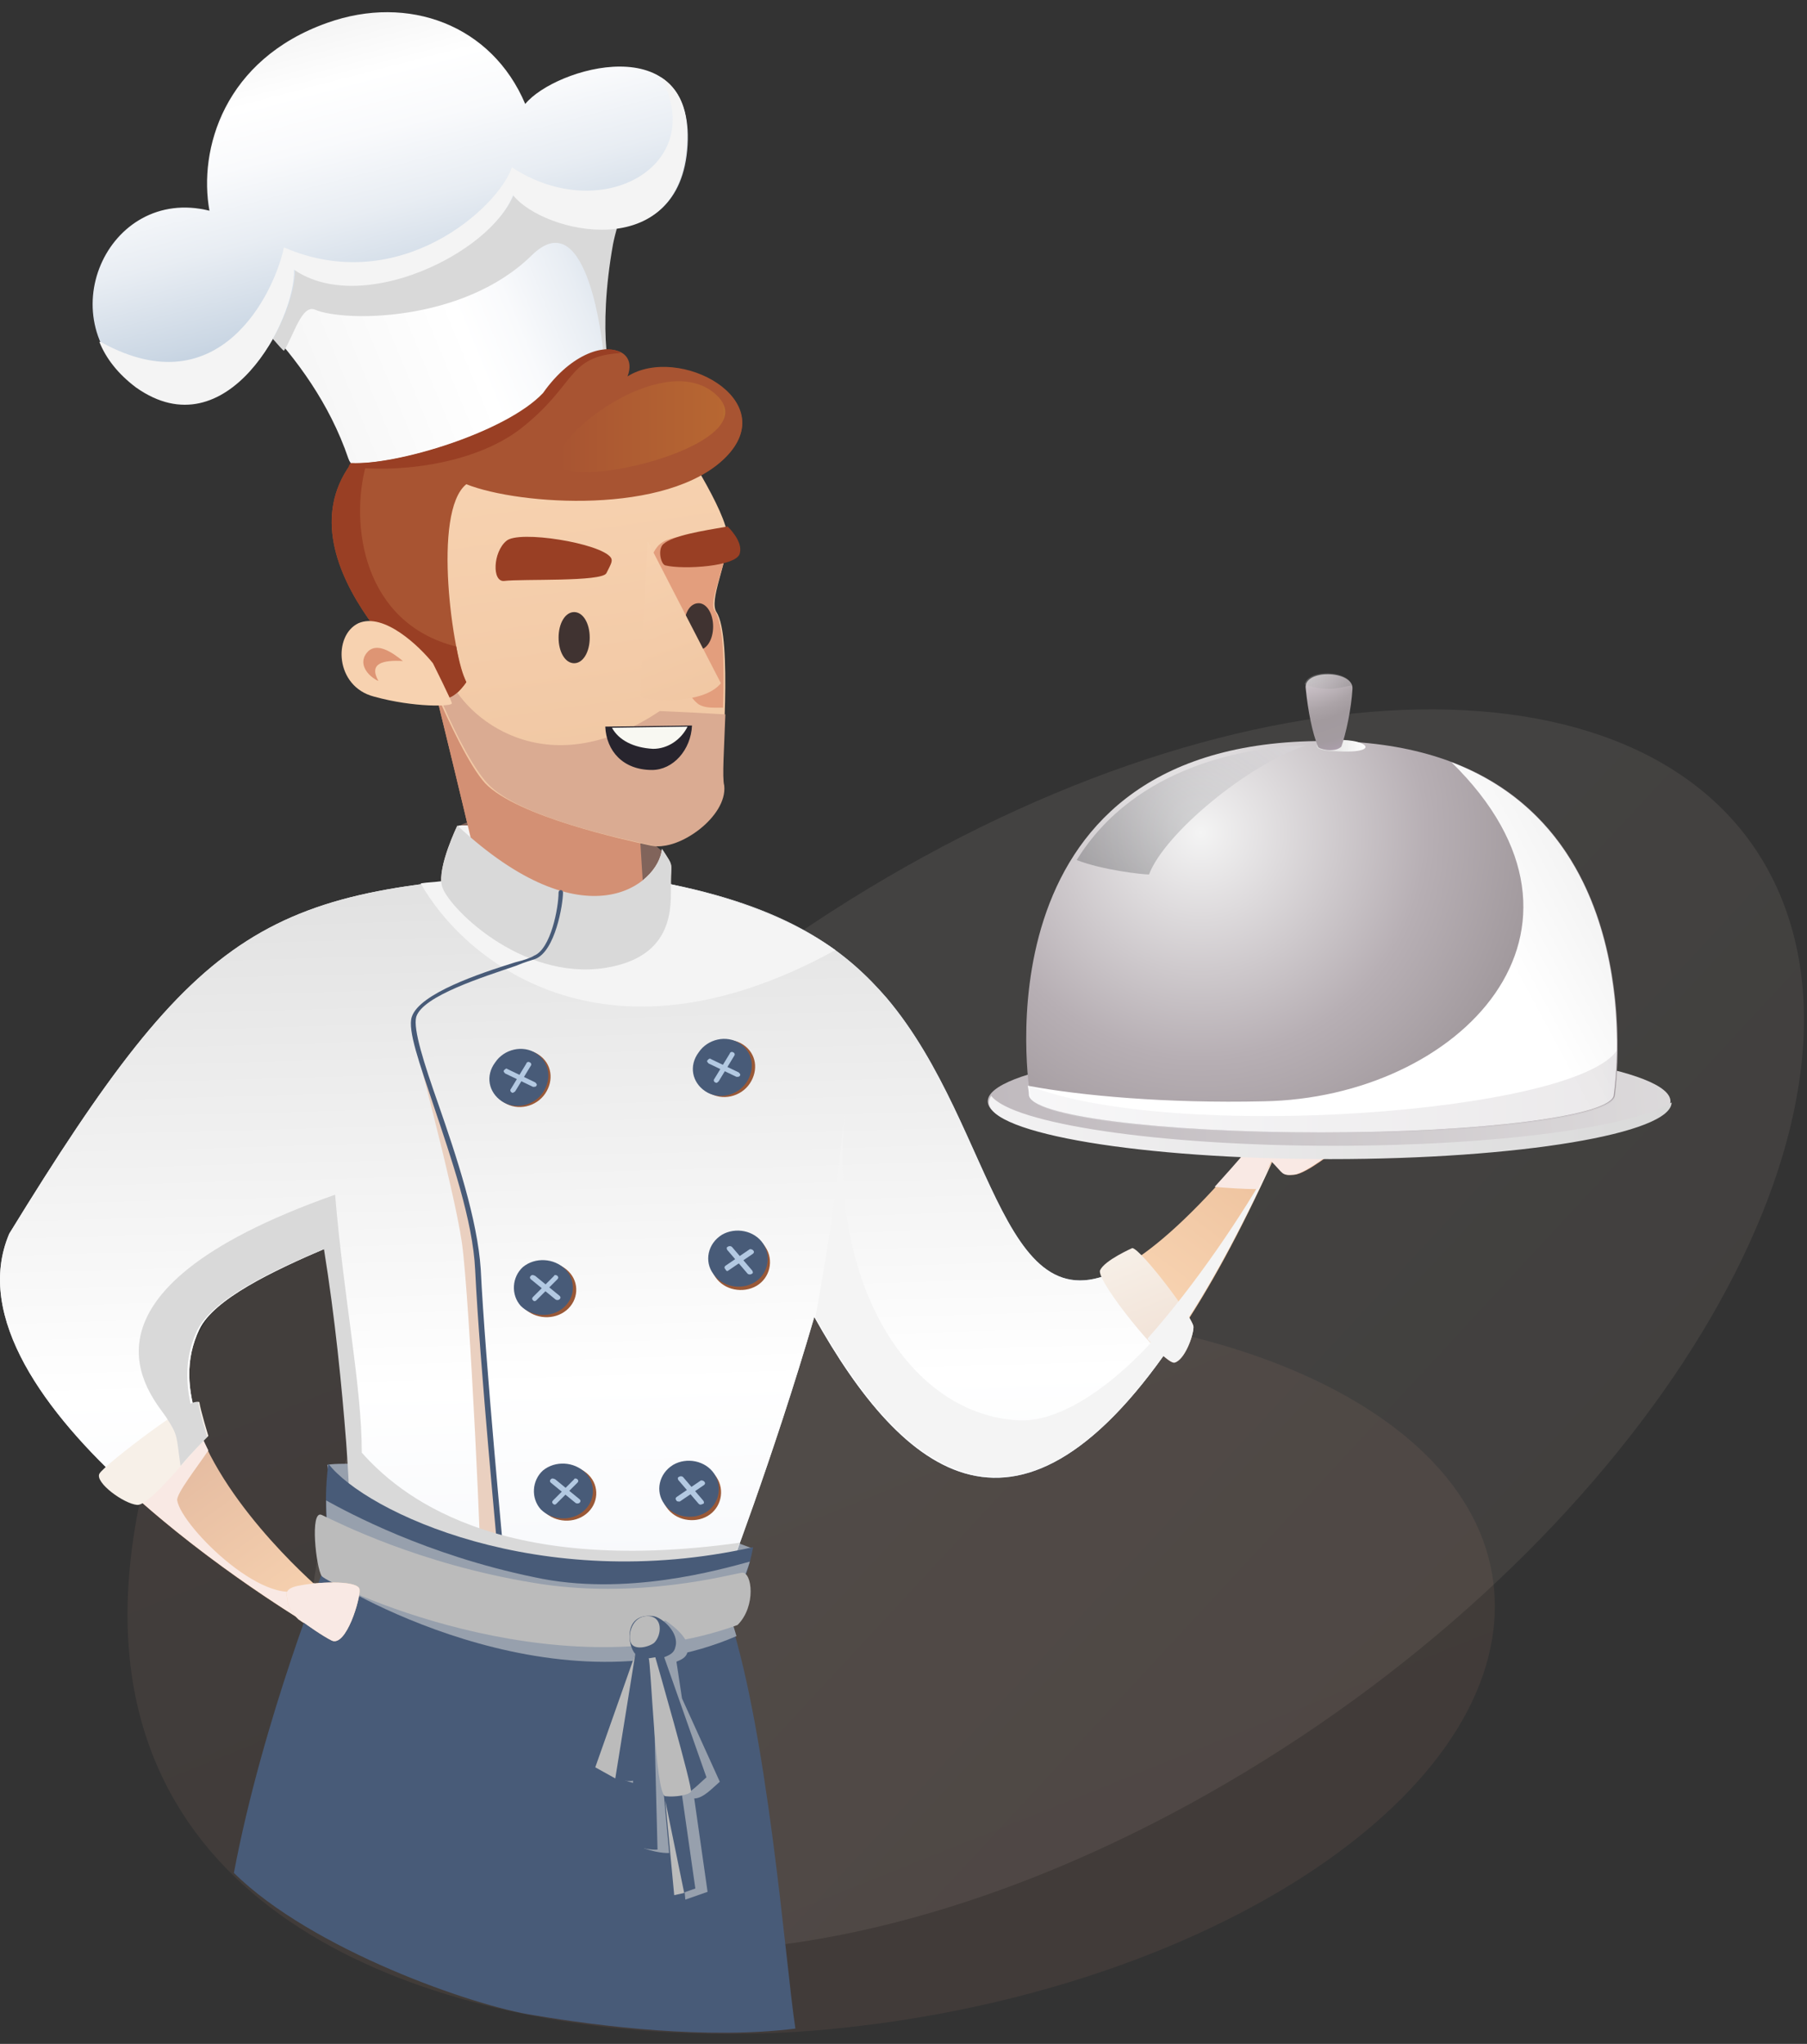 <svg width="122" height="138" viewBox="0 0 122 138" fill="none" xmlns="http://www.w3.org/2000/svg">
  <rect x="0" y="0" width="122" height="138" fill="#333333" stroke="none"/>
  <path opacity="0.08"
    d="M10.085 117.898C7.909 111.893 7.984 104.236 11.362 94.552C14.59 85.243 23.073 77.586 30.655 79.538C34.408 80.514 37.486 83.516 40.714 85.919C45.593 89.522 50.998 89.372 56.704 88.771C81.402 86.444 101.22 95.453 100.92 108.74C100.62 122.102 80.351 134.789 55.653 137.041C40.038 138.467 16.241 134.939 10.085 117.898Z"
    fill="url(#paint0_linear_544_16220)" />
  <path opacity="0.08"
    d="M120.138 60.319C127.194 76.759 111.054 103.334 84.104 119.624C57.154 135.914 29.604 135.764 22.547 119.324C15.491 102.884 31.631 76.309 58.581 60.019C85.531 43.729 113.081 43.879 120.138 60.319Z"
    fill="url(#paint1_linear_544_16220)" />
  <path
    d="M42.817 50.26L43.418 59.869C43.418 59.869 40.791 61.596 40.04 61.446C39.289 61.296 32.458 60.169 32.458 59.644C32.458 59.119 28.779 44.18 28.779 44.18L42.817 50.26Z"
    fill="#DE9574" />
  <path
    d="M22.098 98.906C22.698 98.681 35.085 98.531 50.774 104.536C49.348 106.638 48.672 108.515 48.672 108.515C48.672 108.515 31.932 107.989 31.481 107.989C30.956 107.989 22.848 103.635 22.848 103.335C22.848 103.035 22.098 98.906 22.098 98.906Z"
    fill="#97A0AD" />
  <path
    d="M79.526 90.122C68.866 106.187 60.984 99.656 54.978 88.921C52.2 98.455 48.897 107.013 48.897 107.013L25.326 107.163H23.824C23.824 107.163 23.824 106.337 23.824 104.836C23.749 100.932 23.374 92.675 22.022 84.267C18.344 85.843 14.44 87.72 13.464 89.747C12.489 91.774 12.639 93.876 13.389 96.053C11.888 97.404 10.161 99.131 8.735 100.557C3.105 95.452 -1.775 88.921 0.628 83.291C13.615 62.121 17.969 59.869 37.937 58.968C40.264 58.818 42.667 58.968 45.369 59.719C53.777 61.446 57.38 64.523 59.858 67.376C67.365 76.234 67.59 90.873 76.523 85.168C77.349 86.594 78.475 88.471 79.526 90.122Z"
    fill="url(#paint2_linear_544_16220)" />
  <path
    d="M79.526 90.122C68.866 106.187 60.984 99.656 54.978 88.921C52.2 98.455 48.897 107.013 48.897 107.013L25.326 107.163H23.824C23.824 107.163 23.824 106.337 23.824 104.836C23.749 100.932 23.374 92.675 22.022 84.267C18.344 85.843 14.44 87.72 13.464 89.747C12.489 91.774 12.639 93.876 13.389 96.053C11.888 97.404 10.161 99.131 8.735 100.557C3.105 95.452 -1.775 88.921 0.628 83.291C13.615 62.121 17.969 59.869 37.937 58.968C40.264 58.818 42.667 58.968 45.369 59.719C53.777 61.446 57.38 64.523 59.858 67.376C67.365 76.234 67.59 90.873 76.523 85.168C77.349 86.594 78.475 88.471 79.526 90.122Z"
    fill="url(#paint3_linear_544_16220)" />
  <path
    d="M30.881 55.816C30.881 55.816 38.464 51.837 44.694 57.467C44.619 60.395 44.469 61.971 44.169 62.272C43.868 62.572 37.638 63.773 37.337 63.548C37.037 63.323 30.806 58.443 30.656 58.143C30.656 57.843 30.881 55.816 30.881 55.816Z"
    fill="#81645B" />
  <path
    d="M30.882 55.74C39.515 63.773 44.469 59.719 44.694 57.317C45.52 58.593 45.295 58.142 45.295 59.644C45.295 61.145 45.595 64.599 40.866 65.349C35.161 66.25 30.131 61.145 29.831 59.794C29.53 58.518 30.882 55.74 30.882 55.74Z"
    fill="#F2E1D5" />
  <path
    d="M45.295 59.719C45.295 58.218 44.094 62.121 43.268 60.845C37.037 55.215 30.957 55.74 30.957 55.74C30.957 55.74 29.831 58.068 29.831 59.494C29.305 59.569 28.855 59.569 28.404 59.644C31.182 64.599 40.566 72.856 56.405 64.148C53.928 62.422 50.55 60.845 45.295 59.719Z"
    fill="#F4F4F4" />
  <path
    d="M42.817 50.26L43.418 59.869C43.418 59.869 40.791 61.596 40.04 61.446C39.289 61.296 32.458 60.169 32.458 59.644C32.458 59.119 28.779 44.18 28.779 44.18L42.817 50.26Z"
    fill="#D39074" />
  <path
    d="M30.882 55.74C39.515 63.773 44.469 59.719 44.694 57.317C45.52 58.593 45.295 58.142 45.295 59.644C45.295 61.145 45.595 64.599 40.866 65.349C35.161 66.25 30.131 61.145 29.831 59.794C29.53 58.518 30.882 55.74 30.882 55.74Z"
    fill="#D9D9D9" />
  <path
    d="M85.907 78.412C86.733 79.237 86.583 79.388 87.409 79.313C88.235 79.237 90.261 77.586 90.261 77.586L84.256 77.661L85.907 78.412Z"
    fill="#F5C0A2" />
  <path
    d="M31.481 46.056C31.481 46.056 30.505 47.558 29.754 47.032C29.754 47.032 18.719 38.174 23.674 31.343C23.974 31.343 24.349 31.343 24.725 31.343C24.8 34.796 26.376 38.474 30.505 41.702C30.805 43.654 31.181 45.381 31.481 46.056Z"
    fill="#A85432" />
  <path
    d="M20.897 109.715C20.897 109.715 14.366 105.887 8.586 100.557C10.012 99.131 11.814 97.404 13.24 96.053C15.267 101.983 21.798 107.463 21.798 107.463C21.798 107.463 21.948 108.815 20.897 109.715Z"
    fill="url(#paint4_linear_544_16220)" />
  <path
    d="M85.906 78.412C83.729 83.216 81.627 87.045 79.6 90.048C78.549 88.396 77.348 86.594 76.447 85.168C78.549 83.817 81.026 81.49 84.254 77.661L85.906 78.412Z"
    fill="url(#paint5_linear_544_16220)" />
  <path
    d="M76.449 84.267C77.049 84.342 80.578 88.996 80.578 89.597C80.578 90.197 79.977 91.849 79.301 91.999C78.626 92.224 73.971 86.444 74.272 85.768C74.572 85.092 76.449 84.267 76.449 84.267Z"
    fill="url(#paint6_linear_544_16220)" />
  <path
    d="M47.845 73.757C48.746 74.358 50.022 74.058 50.623 73.157C51.223 72.256 51.073 71.13 50.172 70.529C49.272 69.929 47.995 70.229 47.395 71.13C46.719 72.031 46.944 73.232 47.845 73.757Z"
    fill="#995837" />
  <path
    d="M47.621 73.682C48.521 74.283 49.798 73.982 50.398 73.082C50.999 72.181 50.849 71.055 49.948 70.454C49.047 69.853 47.771 70.154 47.17 71.055C46.495 71.956 46.72 73.082 47.621 73.682Z"
    fill="#485B78" />
  <path
    d="M49.723 72.706L47.846 71.805C47.771 71.73 47.696 71.655 47.771 71.58C47.846 71.505 47.922 71.43 47.996 71.505L49.873 72.406C49.948 72.481 50.023 72.556 49.948 72.631C49.948 72.706 49.798 72.706 49.723 72.706Z"
    fill="#B3C9E2" />
  <path
    d="M48.523 73.006L49.574 71.28C49.649 71.205 49.574 71.055 49.499 71.055C49.424 70.98 49.273 71.055 49.273 71.13L48.222 72.856C48.147 72.931 48.222 73.081 48.298 73.081C48.373 73.156 48.448 73.081 48.523 73.006Z"
    fill="#B3C9E2" />
  <path
    d="M34.035 74.433C34.936 75.034 36.212 74.733 36.813 73.832C37.413 72.932 37.263 71.806 36.362 71.205C35.462 70.605 34.185 70.905 33.585 71.806C32.984 72.706 33.135 73.907 34.035 74.433Z"
    fill="#995837" />
  <path
    d="M33.884 74.358C34.785 74.958 36.061 74.658 36.662 73.757C37.262 72.856 37.112 71.73 36.211 71.13C35.311 70.529 34.034 70.829 33.434 71.73C32.758 72.631 32.983 73.757 33.884 74.358Z"
    fill="#485B78" />
  <path
    d="M35.987 73.382L34.11 72.481C34.035 72.406 33.96 72.331 34.035 72.256C34.11 72.18 34.185 72.105 34.26 72.18L36.137 73.081C36.212 73.156 36.287 73.231 36.212 73.307C36.212 73.382 36.062 73.382 35.987 73.382Z"
    fill="#B3C9E2" />
  <path
    d="M34.786 73.682L35.837 71.956C35.913 71.88 35.837 71.73 35.762 71.73C35.687 71.655 35.537 71.73 35.537 71.805L34.486 73.532C34.411 73.607 34.486 73.757 34.561 73.757C34.561 73.832 34.711 73.757 34.786 73.682Z"
    fill="#B3C9E2" />
  <path
    d="M48.296 86.219C48.897 87.12 50.173 87.345 51.074 86.82C51.974 86.294 52.275 85.093 51.674 84.192C51.074 83.291 49.797 83.066 48.897 83.592C47.921 84.192 47.696 85.318 48.296 86.219Z"
    fill="#995837" />
  <path
    d="M48.146 85.993C48.746 86.894 50.023 87.12 50.923 86.594C51.824 86.069 52.124 84.868 51.524 83.967C50.923 83.066 49.647 82.841 48.746 83.366C47.77 83.967 47.545 85.168 48.146 85.993Z"
    fill="#485B78" />
  <path
    d="M50.472 85.994L49.121 84.417C49.046 84.342 49.046 84.192 49.121 84.192C49.196 84.117 49.346 84.117 49.421 84.192L50.772 85.769C50.847 85.844 50.847 85.994 50.772 85.994C50.697 86.069 50.547 86.069 50.472 85.994Z"
    fill="#B3C9E2" />
  <path
    d="M49.196 85.768L50.847 84.642C50.922 84.567 50.922 84.492 50.847 84.417C50.772 84.342 50.697 84.342 50.622 84.342L48.97 85.468C48.895 85.543 48.895 85.618 48.97 85.693C49.045 85.843 49.12 85.843 49.196 85.768Z"
    fill="#B3C9E2" />
  <path
    d="M35.384 88.321C36.135 89.072 37.411 89.147 38.237 88.471C39.063 87.796 39.138 86.594 38.387 85.844C37.636 85.093 36.36 85.018 35.535 85.694C34.709 86.369 34.634 87.57 35.384 88.321Z"
    fill="#995837" />
  <path
    d="M35.158 88.171C35.909 88.921 37.185 88.996 38.011 88.321C38.837 87.645 38.912 86.444 38.161 85.693C37.41 84.943 36.134 84.868 35.309 85.543C34.558 86.219 34.483 87.42 35.158 88.171Z"
    fill="#485B78" />
  <path
    d="M37.485 87.721L35.834 86.369C35.759 86.294 35.759 86.219 35.834 86.144C35.909 86.069 35.984 86.069 36.134 86.144L37.785 87.495C37.861 87.57 37.861 87.646 37.785 87.721C37.71 87.796 37.56 87.796 37.485 87.721Z"
    fill="#B3C9E2" />
  <path
    d="M36.209 87.796L37.636 86.369C37.711 86.294 37.711 86.219 37.636 86.144C37.56 86.069 37.41 86.069 37.41 86.144L35.984 87.57C35.909 87.646 35.909 87.721 35.984 87.796C36.059 87.871 36.134 87.871 36.209 87.796Z"
    fill="#B3C9E2" />
  <path
    d="M44.993 101.758C45.594 102.659 46.87 102.884 47.771 102.359C48.672 101.833 48.972 100.632 48.371 99.731C47.771 98.831 46.495 98.605 45.594 99.131C44.618 99.731 44.393 100.932 44.993 101.758Z"
    fill="#995837" />
  <path
    d="M44.843 101.533C45.444 102.433 46.72 102.659 47.621 102.133C48.521 101.608 48.822 100.407 48.221 99.506C47.621 98.605 46.344 98.38 45.444 98.905C44.468 99.506 44.242 100.707 44.843 101.533Z"
    fill="#485B78" />
  <path
    d="M47.171 101.533L45.82 99.956C45.745 99.881 45.745 99.731 45.82 99.731C45.895 99.656 46.045 99.656 46.12 99.731L47.471 101.308C47.547 101.383 47.547 101.533 47.471 101.533C47.321 101.608 47.246 101.608 47.171 101.533Z"
    fill="#B3C9E2" />
  <path
    d="M45.895 101.382L47.546 100.256C47.621 100.181 47.621 100.106 47.546 100.031C47.471 99.956 47.396 99.956 47.321 99.956L45.67 101.082C45.594 101.157 45.594 101.232 45.67 101.307C45.67 101.382 45.82 101.382 45.895 101.382Z"
    fill="#B3C9E2" />
  <path
    d="M36.736 102.058C37.487 102.809 38.763 102.884 39.589 102.208C40.414 101.533 40.489 100.332 39.739 99.581C38.988 98.83 37.712 98.755 36.886 99.431C36.06 100.107 35.985 101.308 36.736 102.058Z"
    fill="#995837" />
  <path
    d="M36.51 101.908C37.261 102.659 38.537 102.734 39.363 102.058C40.188 101.382 40.264 100.181 39.513 99.431C38.762 98.68 37.486 98.605 36.66 99.281C35.909 99.956 35.834 101.157 36.51 101.908Z"
    fill="#485B78" />
  <path
    d="M38.837 101.457L37.185 100.106C37.11 100.031 37.11 99.956 37.185 99.88C37.26 99.805 37.335 99.805 37.486 99.88L39.137 101.232C39.212 101.307 39.212 101.382 39.137 101.457C39.062 101.532 38.912 101.532 38.837 101.457Z"
    fill="#B3C9E2" />
  <path
    d="M37.561 101.532L38.987 100.106C39.062 100.031 39.062 99.956 38.987 99.88C38.912 99.805 38.762 99.805 38.762 99.88L37.336 101.307C37.261 101.382 37.261 101.457 37.336 101.532C37.411 101.607 37.486 101.607 37.561 101.532Z"
    fill="#B3C9E2" />
  <path
    d="M23.523 30.967C22.247 27.214 19.995 24.211 17.818 21.884C15.716 19.556 30.055 5.293 41.765 14.677C40.039 21.283 41.09 26.313 41.09 26.313C41.09 26.313 24.649 34.345 23.523 30.967Z"
    fill="url(#paint7_linear_544_16220)" />
  <path
    d="M48.972 30.892C45.368 34.496 35.76 34.346 31.481 32.769C31.18 32.544 47.621 34.571 49.272 26.689C50.323 27.739 50.548 29.316 48.972 30.892Z"
    fill="#993F24" />
  <path
    d="M41.39 16.479C41.465 16.104 41.54 15.803 41.765 14.978C30.055 5.594 15.716 19.857 17.818 22.184C17.968 22.335 19.019 23.611 19.169 23.686C19.845 22.635 20.37 20.533 21.271 20.908C23.148 21.734 31.256 21.809 35.91 17.23C39.739 13.476 40.714 23.611 40.714 23.611C40.714 23.611 40.789 23.611 40.94 23.611C40.789 21.884 40.865 19.407 41.39 16.479Z"
    fill="#D9D9D9" />
  <path
    d="M22.098 1.54C27.578 -0.412 33.208 1.69 35.461 7.02C37.487 4.543 46.871 1.84 46.421 9.798C45.97 17.755 36.887 15.728 34.71 13.101C33.133 17.004 24.425 21.358 19.921 18.13C20.071 21.433 15.342 30.367 9.261 26.088C3.105 21.734 7.234 12.5 14.141 14.227C13.39 10.098 15.117 4.017 22.098 1.54Z"
    fill="url(#paint8_linear_544_16220)" />
  <path
    d="M44.619 5.219C47.847 11.149 40.641 15.278 34.56 11.299C33.659 14.002 26.978 20.083 19.171 16.704C18.495 19.857 14.816 27.439 6.934 23.16C6.859 23.085 6.784 23.085 6.709 23.085C7.159 24.211 7.985 25.262 9.186 26.163C15.342 30.517 19.996 21.509 19.846 18.206C24.425 21.359 33.133 17.08 34.635 13.176C36.737 15.804 45.895 17.831 46.346 9.873C46.571 7.396 45.82 5.969 44.619 5.219Z"
    fill="#F4F4F4" />
  <path
    d="M45.669 29.391C45.669 29.391 49.122 34.571 49.122 36.297C49.122 38.024 47.846 40.501 48.371 41.327C49.498 43.053 48.672 51.837 48.747 53.038C48.972 55.14 45.669 57.467 43.942 57.092C42.216 56.716 34.934 55.14 32.757 52.888C30.655 50.56 27.352 41.552 26.826 40.576C26.226 39.6 26.226 35.321 26.451 34.195C27.202 29.541 41.54 27.889 45.669 29.391Z"
    fill="url(#paint9_linear_544_16220)" />
  <path
    d="M31.482 46.057C30.581 44.33 29.155 34.571 31.482 32.694C35.086 34.121 45.07 34.796 48.973 30.893C52.877 26.989 45.82 23.235 42.367 25.413C43.268 23.085 39.515 22.56 36.737 26.539C34.26 29.166 26.903 31.418 23.75 31.268C18.795 38.024 29.831 46.958 29.831 46.958C30.506 47.558 31.482 46.057 31.482 46.057Z"
    fill="#A85432" />
  <path
    d="M49.123 36.298C49.123 36.148 49.123 35.922 49.048 35.697C48.748 35.772 48.372 35.772 48.072 35.847C47.471 35.922 46.871 36.073 46.27 36.148C45.595 36.298 44.844 36.373 44.394 36.898C44.018 37.349 43.868 37.949 43.793 38.55C43.718 39.225 43.793 39.901 43.943 40.577C44.093 41.252 44.319 41.928 44.619 42.529C45.144 43.955 45.745 45.381 46.496 46.733C46.646 47.033 46.871 47.333 47.171 47.558C47.547 47.783 47.997 47.783 48.447 47.783C48.598 47.783 48.673 47.783 48.823 47.783C48.898 45.081 48.898 42.078 48.222 41.177C47.847 40.502 49.123 38.024 49.123 36.298Z"
    fill="#E39E7D" />
  <path
    d="M24.276 107.313C24.2 106.788 22.549 106.788 21.273 106.938C21.047 106.713 21.047 107.388 20.747 107.088C18.27 109.04 12.264 103.109 11.964 101.308C11.889 100.857 13.315 99.055 14.066 97.93C13.766 97.329 13.466 96.653 13.24 96.053C11.739 97.404 10.012 99.131 8.586 100.557C13.015 104.611 17.82 107.764 19.922 109.115C19.997 109.19 20.072 109.265 20.147 109.34C20.822 109.791 21.723 110.466 22.324 110.766C23.375 111.292 24.351 107.914 24.276 107.313Z"
    fill="#F9E9E4" />
  <path
    d="M49.123 35.547C47.396 35.847 45.444 36.147 44.769 36.748C44.394 37.123 44.619 38.099 44.919 38.174C46.12 38.475 49.799 38.249 49.949 37.349C50.174 36.523 49.123 35.547 49.123 35.547Z"
    fill="#993F24" />
  <path
    d="M41.241 37.648C40.565 36.673 35.01 35.772 34.184 36.523C33.283 37.273 33.208 39.3 34.034 39.225C35.235 39.075 40.64 39.3 40.941 38.7C41.241 38.099 41.391 37.874 41.241 37.648Z"
    fill="#993F24" />
  <path
    d="M46.195 42.303C46.195 43.129 46.646 43.88 47.171 43.88C47.697 43.88 48.147 43.204 48.147 42.303C48.147 41.402 47.697 40.727 47.171 40.727C46.571 40.727 46.195 41.402 46.195 42.303Z"
    fill="#403331" />
  <path
    d="M48.972 48.234C47.771 48.159 46.27 48.084 44.543 48.009C36.811 53.189 31.331 48.384 30.28 45.682L29.904 47.558C30.88 49.81 32.006 51.912 32.907 52.888C35.009 55.215 42.366 56.717 44.093 57.092C45.819 57.468 49.122 55.14 48.897 53.038C48.747 52.513 48.897 50.486 48.972 48.234Z"
    fill="#DAAB92" />
  <path
    d="M40.865 49.059C40.94 50.711 42.066 51.987 44.018 51.987C45.444 51.987 46.646 50.636 46.721 48.984L40.865 49.059Z"
    fill="#27242D" />
  <path
    d="M44.094 50.561C45.07 50.561 45.971 49.96 46.421 49.06L41.316 49.135C41.767 49.96 42.743 50.486 44.094 50.561Z"
    fill="#F8F8F2" />
  <path
    d="M27.729 69.403C28.179 71.355 31.932 81.715 32.158 84.943C32.383 88.171 33.959 107.013 33.959 107.013C33.959 107.013 32.008 107.839 32.458 107.088C32.608 106.863 31.707 87.495 31.182 83.892C30.656 80.213 27.729 69.403 27.729 69.403Z"
    fill="#EAD0C0" />
  <path
    d="M43.718 36.523C43.718 36.523 46.57 42.078 48.672 46.131C47.396 47.708 43.342 47.257 43.267 47.032C43.192 46.807 43.718 36.523 43.718 36.523Z"
    fill="url(#paint10_linear_544_16220)" />
  <path
    d="M37.713 43.054C37.713 44.03 38.163 44.78 38.764 44.78C39.364 44.78 39.815 44.03 39.815 43.054C39.815 42.078 39.364 41.327 38.764 41.327C38.163 41.327 37.713 42.078 37.713 43.054Z"
    fill="#403331" />
  <path
    d="M14.066 96.953C13.24 97.629 10.162 101.683 9.261 101.608C8.36 101.533 6.409 100.106 6.709 99.506C7.009 98.905 13.39 94.101 13.465 94.701C13.54 95.227 14.066 96.953 14.066 96.953Z"
    fill="url(#paint11_linear_544_16220)" />
  <path
    d="M31.481 46.056C31.481 46.056 30.505 47.558 29.754 47.032C29.754 47.032 18.719 38.174 23.674 31.343C23.974 31.343 24.349 31.343 24.725 31.343C23.599 35.397 24.5 42.078 30.805 43.654C31.031 45.005 31.181 45.381 31.481 46.056Z"
    fill="#993F24" />
  <path
    d="M29.229 44.78C28.328 43.654 25.926 41.327 24.199 42.078C22.473 42.904 22.623 46.357 25.25 47.032C27.953 47.783 30.58 47.708 30.505 47.483C30.505 47.333 29.229 44.78 29.229 44.78Z"
    fill="#F7D2B0" />
  <path
    d="M27.202 44.63C26.377 43.954 25.476 43.429 24.875 43.954C24.049 44.78 24.875 45.681 25.551 45.981C24.875 44.78 25.851 44.555 27.202 44.63Z"
    fill="#DE9574" />
  <path
    d="M36.661 26.538C34.183 29.166 26.826 31.418 23.674 31.267C23.599 31.343 23.599 31.418 23.523 31.493C26.376 31.943 31.856 31.493 35.159 28.94C38.988 25.938 38.237 24.061 41.916 23.836C41.015 23.16 38.612 23.761 36.661 26.538Z"
    fill="#993F24" />
  <path
    d="M48.222 26.539C44.693 23.611 37.036 29.542 37.712 31.343C38.463 33.22 52.275 29.917 48.222 26.539Z"
    fill="url(#paint12_linear_544_16220)" />
  <path
    d="M80.276 88.921C80.426 89.222 80.576 89.447 80.576 89.597C80.576 90.198 79.976 91.774 79.3 91.999C79.15 91.999 78.925 91.849 78.55 91.549C68.49 105.662 60.833 99.281 55.053 88.921C55.879 84.492 56.629 79.388 57.08 74.583C55.728 86.669 61.434 95.603 68.866 95.903C71.418 95.978 74.646 93.951 77.649 90.723C77.799 90.573 77.424 90.498 77.499 90.348C80.651 86.819 83.955 81.94 85.906 78.412C83.955 82.615 82.078 86.144 80.276 88.921Z"
    fill="#F4F4F4" />
  <path
    d="M33.808 105.587C33.733 105.587 33.658 105.512 33.658 105.437C33.658 105.287 32.382 91.999 32.082 85.769C31.932 82.39 30.43 78.112 29.304 74.733C28.328 71.806 27.503 69.553 27.803 68.653C28.328 67.076 32.382 65.725 34.784 64.974C35.385 64.824 35.835 64.674 36.06 64.524C37.187 64.073 37.712 61.296 37.712 60.245C37.712 60.17 37.787 60.095 37.862 60.095C37.937 60.095 38.012 60.17 38.012 60.245C38.012 61.071 37.487 64.224 36.136 64.749C35.91 64.824 35.385 64.974 34.859 65.2C32.682 65.95 28.553 67.226 28.103 68.653C27.878 69.478 28.629 71.806 29.605 74.583C30.806 78.036 32.232 82.315 32.457 85.694C32.757 91.849 34.034 105.212 34.034 105.287C33.959 105.512 33.883 105.587 33.808 105.587Z"
    fill="#485B78" />
  <path
    d="M24.425 98.079C24.425 93.575 23.224 87.795 22.624 80.663C3.706 87.344 10.312 94.326 11.213 95.677C12.039 96.953 11.889 96.878 12.189 98.98C12.94 98.079 13.69 97.329 13.991 97.028C13.991 97.028 13.465 95.302 13.39 94.701C13.39 94.626 13.165 94.626 12.865 94.776C12.489 93.05 12.564 91.398 13.315 89.822C14.291 87.795 18.195 85.843 21.873 84.341C22.624 88.996 23.074 93.575 23.374 97.404C23.6 100.557 23.675 103.184 23.75 104.911C23.75 106.412 23.75 107.238 23.75 107.238H25.251L48.823 107.088C48.823 107.088 49.273 105.962 49.949 104.16C33.359 106.487 26.828 100.782 24.425 98.079Z"
    fill="#D9D9D9" />
  <path
    d="M22.697 105.586L22.022 105.511C22.022 105.511 17.743 116.096 15.791 126.456C21.046 131.636 32.006 135.464 36.06 136.065C40.489 136.815 47.771 137.716 53.701 136.965C53.026 132.611 51.825 116.321 48.972 108.364C49.422 108.139 50.323 107.238 50.849 104.46C36.435 107.688 24.649 102.058 22.172 98.83C22.172 98.83 21.646 102.133 22.472 105.286C22.547 105.436 22.622 105.511 22.697 105.586Z"
    fill="#485B78" />
  <path
    d="M50.624 105.436C48.672 105.962 42.216 107.839 36.06 106.487C28.778 104.986 23.523 102.133 22.022 101.308C22.022 102.434 22.097 103.86 22.473 105.286C22.548 105.361 22.698 105.436 22.773 105.512L22.097 105.436C22.097 105.436 22.022 105.737 21.797 106.262C22.473 107.013 37.261 115.871 49.723 110.466C49.498 109.715 49.272 108.965 49.047 108.289C49.272 108.139 50.023 107.463 50.624 105.436Z"
    fill="#97A0AD" />
  <path
    d="M21.721 102.284C20.895 101.908 21.346 105.887 21.721 106.413C22.096 106.938 37.261 114.295 49.797 109.716C51.073 108.439 50.773 106.112 50.097 106.187C49.422 106.262 43.041 108.064 35.984 106.863C28.252 105.587 22.847 102.809 21.721 102.284Z"
    fill="#BBBBBB" />
  <path
    d="M48.598 120.3L46.045 114.67L45.67 112.193C46.045 112.042 46.346 111.892 46.421 111.517C46.721 110.541 44.919 109.415 44.919 109.415C43.042 110.016 43.193 111.442 43.718 111.967V114.219L41.016 119.549C41.541 120 42.967 120.6 43.568 120.45L43.493 124.804C44.619 125.18 45.219 125.105 45.219 125.105L44.919 113.394L46.27 128.258L47.772 127.732L46.871 121.426C47.472 121.426 48.072 120.751 48.598 120.3Z"
    fill="#97A0AD" />
  <path
    d="M47.696 120L44.844 111.893C45.219 111.743 45.519 111.593 45.594 111.217C45.895 110.241 44.694 109.19 44.093 109.115C42.066 108.89 42.367 111.142 42.892 111.668L40.19 119.325C40.715 119.775 42.141 120.376 42.742 120.226L42.667 124.58C43.793 124.955 44.393 124.88 44.393 124.88L44.093 113.169L45.444 128.033L46.946 127.507L46.045 121.202C46.57 121.127 47.171 120.451 47.696 120Z"
    fill="#485B78" />
  <path
    d="M20.446 107.013C21.722 106.788 24.2 106.713 24.274 107.313C24.35 107.914 23.374 111.217 22.398 110.767C21.797 110.466 20.821 109.791 20.221 109.34C19.77 108.965 19.395 108.515 19.395 107.914C19.245 107.464 19.395 107.163 20.446 107.013Z"
    fill="#F7D2B0" />
  <path
    d="M20.446 107.013C21.722 106.788 24.2 106.713 24.274 107.313C24.35 107.914 23.374 111.217 22.398 110.767C21.797 110.466 20.821 109.791 20.221 109.34C19.77 108.965 19.395 108.515 19.395 107.914C19.245 107.464 19.395 107.163 20.446 107.013Z"
    fill="#F9E9E4" />
  <path
    d="M84.181 77.661C83.43 78.562 82.68 79.388 82.004 80.138C82.98 80.213 83.956 80.288 84.932 80.288C85.232 79.688 85.532 79.087 85.832 78.412C86.658 79.237 86.508 79.388 87.334 79.313C88.16 79.237 90.186 77.586 90.186 77.586L84.181 77.661Z"
    fill="#F9E9E4" />
  <path
    d="M89.736 78.186C102.464 78.186 112.782 76.472 112.782 74.358C112.782 72.243 102.464 70.529 89.736 70.529C77.008 70.529 66.689 72.243 66.689 74.358C66.689 76.472 77.008 78.186 89.736 78.186Z"
    fill="url(#paint13_linear_544_16220)" />
  <path
    d="M90.037 77.361C78.176 77.361 68.342 75.859 66.916 73.982C66.841 74.133 66.766 74.283 66.766 74.433C66.766 76.535 77.05 78.261 89.812 78.261C102.574 78.261 112.858 76.535 112.858 74.433C110.306 76.084 101.072 77.361 90.037 77.361Z"
    fill="url(#paint14_linear_544_16220)" />
  <path
    d="M88.91 50.035C65.564 50.336 69.542 73.907 69.542 73.907C69.542 75.334 78.4 76.46 89.286 76.46C100.171 76.46 109.029 75.334 109.029 73.907C109.254 72.181 111.731 49.735 88.91 50.035Z"
    fill="url(#paint15_radial_544_16220)" />
  <path
    d="M97.994 51.462C109.555 62.797 98.52 74.133 85.307 74.358C78.776 74.508 72.996 73.983 69.393 73.307C69.468 73.683 69.468 73.908 69.468 73.908C69.468 75.334 78.326 76.46 89.211 76.46C100.096 76.46 108.954 75.334 108.954 73.908C109.18 72.406 110.981 56.416 97.994 51.462Z"
    fill="url(#paint16_linear_544_16220)" />
  <path
    d="M89.962 49.961C89.061 49.961 88.085 50.636 90.037 50.711C92.064 50.861 92.589 50.486 91.914 50.186C91.238 49.885 89.962 49.961 89.962 49.961Z"
    fill="url(#paint17_linear_544_16220)" />
  <path
    d="M88.985 50.411C88.609 49.51 88.309 48.008 88.159 46.507C87.934 45.156 91.387 45.231 91.312 46.507C91.237 47.858 90.862 49.585 90.561 50.411C90.111 50.861 88.985 50.561 88.985 50.411Z"
    fill="url(#paint18_radial_544_16220)" />
  <path opacity="0.28"
    d="M88.084 46.207C88.684 46.432 89.135 46.507 89.811 46.507C90.261 46.507 90.787 46.357 91.237 46.282C91.087 45.231 88.309 45.156 88.084 46.207Z"
    fill="url(#paint19_linear_544_16220)" />
  <path opacity="0.28"
    d="M88.16 50.336C84.406 50.411 76.674 51.612 72.695 58.068C74.422 58.744 77.124 59.044 77.575 59.044C78.626 56.267 84.256 51.612 88.16 50.336Z"
    fill="url(#paint20_linear_544_16220)" />
  <path opacity="0.28"
    d="M69.467 73.306C69.542 73.757 69.542 73.982 69.542 73.982C69.542 75.409 78.4 76.534 89.285 76.534C100.17 76.534 109.029 75.409 109.029 73.982C109.104 73.607 109.179 72.481 109.179 70.904C106.326 75.183 79.151 77.135 69.467 73.306Z"
    fill="url(#paint21_linear_544_16220)" />
  <path d="M42.892 111.668L41.541 120.076L40.19 119.325L42.892 111.668Z" fill="#BBBBBB" />
  <path
    d="M43.793 111.968C43.943 112.043 44.243 121.201 44.919 121.276C45.595 121.351 46.495 121.201 46.646 120.976C46.796 120.751 44.243 111.893 44.243 111.893L43.793 111.968Z"
    fill="#BBBBBB" />
  <path
    d="M43.718 109.115C42.667 109.115 42.367 110.391 42.592 110.917C42.817 111.442 43.793 111.217 44.168 110.917C44.694 110.391 44.769 109.115 43.718 109.115Z"
    fill="#BBBBBB" />
  <path d="M45.519 127.958L46.194 127.808L44.918 121.577L45.519 127.958Z" fill="#BBBBBB" />
  <defs>
    <linearGradient id="paint0_linear_544_16220" x1="35.829" y1="62.754" x2="71.944" y2="152.883"
      gradientUnits="userSpaceOnUse">
      <stop stop-color="#EEC4B1" />
      <stop offset="0.5" stop-color="#E4A68C" />
      <stop offset="0.572" stop-color="#E3A287" />
      <stop offset="1" stop-color="#DD8F70" />
    </linearGradient>
    <linearGradient id="paint1_linear_544_16220" x1="41.834" y1="62.475" x2="101.059" y2="117.386"
      gradientUnits="userSpaceOnUse">
      <stop stop-color="#FCF2E9" />
      <stop offset="0.5" stop-color="#F9EBDC" />
      <stop offset="1" stop-color="#EACAB8" />
    </linearGradient>
    <linearGradient id="paint2_linear_544_16220" x1="-0.115" y1="83.019" x2="79.558"
      y2="83.019" gradientUnits="userSpaceOnUse">
      <stop stop-color="#D9D9D9" />
      <stop offset="0.393" stop-color="white" />
      <stop offset="0.485" stop-color="#F9FAFC" />
      <stop offset="0.609" stop-color="#E8EDF3" />
      <stop offset="0.752" stop-color="#CBD7E4" />
      <stop offset="0.908" stop-color="#A4B9D0" />
      <stop offset="1" stop-color="#BBBBBB" />
    </linearGradient>
    <linearGradient id="paint3_linear_544_16220" x1="38.675" y1="49.866" x2="41.696" y2="160.839"
      gradientUnits="userSpaceOnUse">
      <stop stop-color="#D9D9D9" />
      <stop offset="0.393" stop-color="white" />
      <stop offset="0.485" stop-color="#F9FAFC" />
      <stop offset="0.609" stop-color="#E8EDF3" />
      <stop offset="0.752" stop-color="#CBD7E4" />
      <stop offset="0.908" stop-color="#A4B9D0" />
      <stop offset="1" stop-color="#BBBBBB" />
    </linearGradient>
    <linearGradient id="paint4_linear_544_16220" x1="19.422" y1="109.875" x2="6.582" y2="91.9"
      gradientUnits="userSpaceOnUse">
      <stop offset="0.002" stop-color="#F7D2B0" />
      <stop offset="0.997" stop-color="#D9AD97" />
    </linearGradient>
    <linearGradient id="paint5_linear_544_16220" x1="78.31" y1="87.204" x2="89.639" y2="71.947"
      gradientUnits="userSpaceOnUse">
      <stop offset="0.002" stop-color="#F7D2B0" />
      <stop offset="0.998" stop-color="#E7B791" />
    </linearGradient>
    <linearGradient id="paint6_linear_544_16220" x1="75.944" y1="84.202" x2="81.986" y2="98.854"
      gradientUnits="userSpaceOnUse">
      <stop offset="0.002" stop-color="#F7F0E8" />
      <stop offset="1" stop-color="#EAD0C0" />
    </linearGradient>
    <linearGradient id="paint7_linear_544_16220" x1="17.218" y1="26.564" x2="51.71" y2="12.333"
      gradientUnits="userSpaceOnUse">
      <stop stop-color="#F4F4F4" />
      <stop offset="0.393" stop-color="white" />
      <stop offset="0.485" stop-color="#F9FAFC" />
      <stop offset="0.609" stop-color="#E8EDF3" />
      <stop offset="0.752" stop-color="#CBD7E4" />
      <stop offset="0.908" stop-color="#A4B9D0" />
      <stop offset="1" stop-color="#BBBBBB" />
    </linearGradient>
    <linearGradient id="paint8_linear_544_16220" x1="19.79" y1="-10.297" x2="30.162" y2="29.502"
      gradientUnits="userSpaceOnUse">
      <stop stop-color="#D9D9D9" />
      <stop offset="0.393" stop-color="white" />
      <stop offset="0.485" stop-color="#F9FAFC" />
      <stop offset="0.609" stop-color="#E8EDF3" />
      <stop offset="0.752" stop-color="#CBD7E4" />
      <stop offset="0.908" stop-color="#A4B9D0" />
      <stop offset="1" stop-color="#D9D9D9" />
    </linearGradient>
    <linearGradient id="paint9_linear_544_16220" x1="36.892" y1="31.144" x2="44.293" y2="83.408"
      gradientUnits="userSpaceOnUse">
      <stop offset="0.002" stop-color="#F7D2B0" />
      <stop offset="0.998" stop-color="#E7B791" />
    </linearGradient>
    <linearGradient id="paint10_linear_544_16220" x1="41.869" y1="35.818" x2="53.078"
      y2="65.078" gradientUnits="userSpaceOnUse">
      <stop offset="0.002" stop-color="#F7D2B0" />
      <stop offset="0.998" stop-color="#E7B791" />
    </linearGradient>
    <linearGradient id="paint11_linear_544_16220" x1="53.292" y1="62.517" x2="57.068" y2="59.345"
      gradientUnits="userSpaceOnUse">
      <stop offset="0.002" stop-color="#F7F0E8" />
      <stop offset="1" stop-color="#EAD0C0" />
    </linearGradient>
    <linearGradient id="paint12_linear_544_16220" x1="37.697" y1="28.847" x2="48.953" y2="28.847"
      gradientUnits="userSpaceOnUse">
      <stop stop-color="#A85432" />
      <stop offset="0.986" stop-color="#B76732" />
      <stop offset="1" stop-color="#B77032" />
    </linearGradient>
    <linearGradient id="paint13_linear_544_16220" x1="121.254" y1="72.039" x2="54.338"
      y2="77.023" gradientUnits="userSpaceOnUse">
      <stop offset="0" stop-color="#E1DFE0" />
      <stop offset="0.999" stop-color="#B8B1B6" />
    </linearGradient>
    <linearGradient id="paint14_linear_544_16220" x1="66.721" y1="76.096" x2="112.741"
      y2="76.096" gradientUnits="userSpaceOnUse">
      <stop offset="0" stop-color="#F3F2F3" />
      <stop offset="1" stop-color="#D9D9D9" />
    </linearGradient>
    <radialGradient id="paint15_radial_544_16220" cx="0" cy="0" r="1" gradientUnits="userSpaceOnUse"
      gradientTransform="translate(81.019 56.176) scale(43.419 43.419)">
      <stop stop-color="#F4F4F4" />
      <stop offset="0.352" stop-color="#B7AFB4" />
      <stop offset="0.523" stop-color="#A29A9E" />
      <stop offset="0.741" stop-color="#A29A9E" />
      <stop offset="1" stop-color="#A29A9E" />
    </radialGradient>
    <linearGradient id="paint16_linear_544_16220" x1="122.113" y1="52.881" x2="101.268"
      y2="64.059" gradientUnits="userSpaceOnUse">
      <stop stop-color="#D9D9D9" />
      <stop offset="0.999" stop-color="white" />
    </linearGradient>
    <linearGradient id="paint17_linear_544_16220" x1="88.921" y1="50.386" x2="92.201" y2="50.386"
      gradientUnits="userSpaceOnUse">
      <stop stop-color="#D9D9D9" />
      <stop offset="0.999" stop-color="white" />
    </linearGradient>
    <radialGradient id="paint18_radial_544_16220" cx="0" cy="0" r="1" gradientUnits="userSpaceOnUse"
      gradientTransform="translate(87.262 41.322) scale(10.319 10.319)">
      <stop stop-color="#D9D9D9" />
      <stop offset="0.351" stop-color="#EEE4ED" />
      <stop offset="0.362" stop-color="#D9D9D9" />
      <stop offset="0.527" stop-color="#C4BBC1" />
      <stop offset="0.658" stop-color="#ABA3A7" />
      <stop offset="0.736" stop-color="#A29A9E" />
      <stop offset="0.875" stop-color="#A39BA0" />
      <stop offset="0.925" stop-color="#A89DA7" />
      <stop offset="0.96" stop-color="#B1A0B2" />
      <stop offset="0.989" stop-color="#BEA5C3" />
      <stop offset="1" stop-color="#F4F4F4" />
    </radialGradient>
    <linearGradient id="paint19_linear_544_16220" x1="88.119" y1="46.009" x2="91.281"
      y2="46.009" gradientUnits="userSpaceOnUse">
      <stop offset="0" stop-color="#BBBBBB" />
      <stop offset="1" stop-color="#7A7A7A" />
    </linearGradient>
    <linearGradient id="paint20_linear_544_16220" x1="84.538" y1="48.199" x2="76.079"
      y2="60.585" gradientUnits="userSpaceOnUse">
      <stop stop-color="#E2E1E5" />
      <stop offset="1" stop-color="#282B2F" />
    </linearGradient>
    <linearGradient id="paint21_linear_544_16220" x1="69.45" y1="73.665" x2="109.192" y2="73.665"
      gradientUnits="userSpaceOnUse">
      <stop stop-color="#E2E1E5" />
      <stop offset="0.999" stop-color="#B7B0B5" />
    </linearGradient>
  </defs>
</svg>